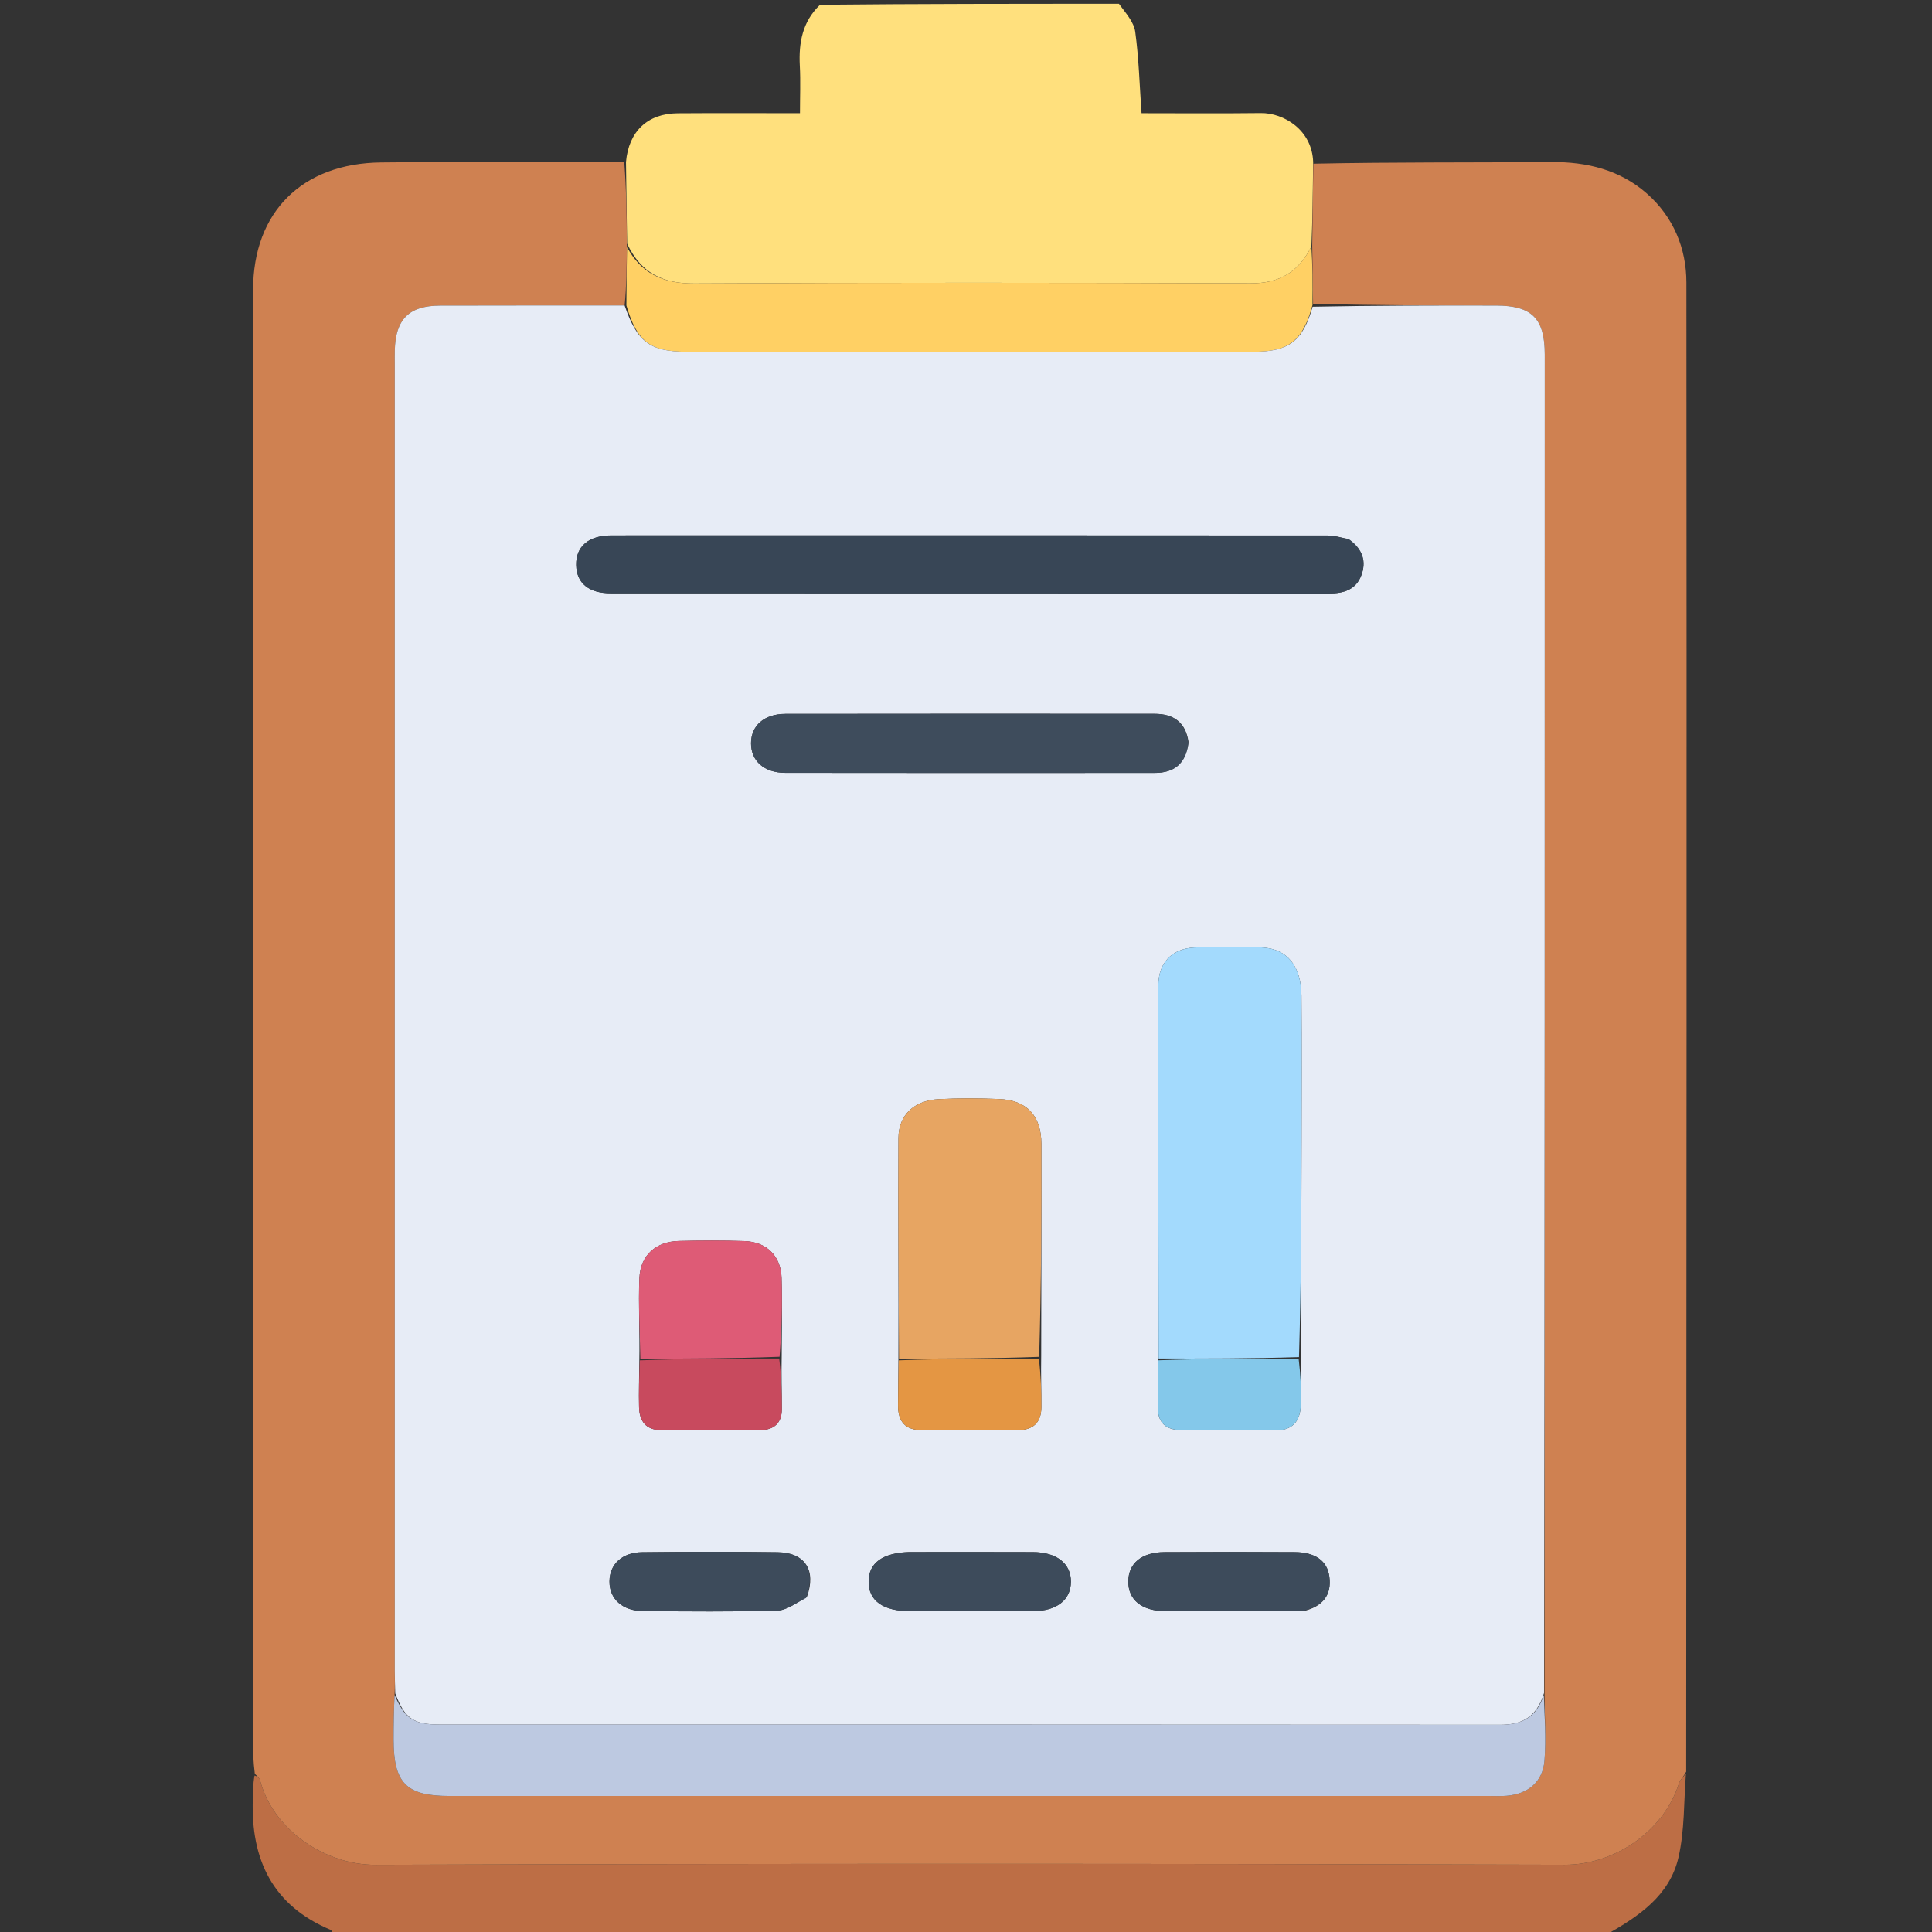<svg version="1.1" id="Layer_1" xmlns="http://www.w3.org/2000/svg" xmlns:xlink="http://www.w3.org/1999/xlink" x="0px" y="0px"
	 width="100%" viewBox="0 0 512 512" enable-background="new 0 0 512 512" xml:space="preserve">
<rect x="0" y="0" width="512" height="512" fill="#333333" stroke="none"/>
<path fill="#FFE07D" opacity="1" stroke="none"
	d="
M165.894,42.911 
	C166.611,34.858 171.585,30.077 179.55,30.019 
	C190.179,29.942 200.81,30 212,30 
	C212,25.64 212.174,21.527 211.96,17.435 
	C211.637,11.288 212.655,5.728 217.321,1.264 
	C243.354,1 269.708,1 296.531,1 
	C298.336,3.466 300.491,5.82 300.848,8.421 
	C301.805,15.385 301.992,22.455 302.52,30 
	C312.934,30 323.54,30.092 334.144,29.964 
	C340.174,29.891 347.764,34.424 348.006,42.992 
	C347.921,50.914 347.84,57.977 347.549,65.279 
	C344.105,72.199 338.97,75.116 331.368,75.089 
	C282.243,74.912 233.116,74.86 183.991,75.132 
	C175.647,75.179 169.885,72.405 166.197,64.569 
	C166.07,57.037 165.982,49.974 165.894,42.911 
z"/>
<path fill="#BD6E45" opacity="1" stroke="none" 
	d="
M88.469,513 
	C87.906,512.472 87.965,511.579 87.697,511.468 
	C72.268,505.032 66.476,492.865 66.994,476.895 
	C67.059,474.898 67.028,472.898 67.448,470.552 
	C68.218,470.732 68.764,471.209 68.917,471.791 
	C72.38,484.971 86.147,494.248 99.516,494.204 
	C204.569,493.854 309.624,493.871 414.676,494.19 
	C427.441,494.229 440.776,485.693 444.952,472.589 
	C445.261,471.62 446.168,470.842 446.798,469.974 
	C446.203,477.427 446.476,485.081 444.803,492.284 
	C442.459,502.372 434.275,507.848 425.77,512.663 
	C313.646,513 201.292,513 88.469,513 
z"/>
<path fill="#CF8151" opacity="1" stroke="none" 
	d="
M446.859,469.511 
	C446.168,470.842 445.261,471.62 444.952,472.589 
	C440.776,485.693 427.441,494.229 414.676,494.19 
	C309.624,493.871 204.569,493.854 99.516,494.204 
	C86.147,494.248 72.38,484.971 68.917,471.791 
	C68.764,471.209 68.218,470.732 67.531,470.09 
	C67.138,466.98 67.009,463.985 67.009,460.99 
	C66.998,332.923 66.928,204.856 67.072,76.789 
	C67.096,56.192 80.045,43.27 101.025,43.049 
	C122.339,42.825 143.658,42.99 165.434,42.948 
	C165.982,49.974 166.07,57.037 166.126,65.027 
	C166.063,70.952 166.031,75.951 165.53,80.956 
	C148.901,80.964 132.741,80.929 116.58,80.985 
	C108.357,81.014 104.794,84.641 104.619,92.908 
	C104.594,94.073 104.612,95.24 104.612,96.406 
	C104.612,211.863 104.611,327.319 104.617,442.776 
	C104.617,444.773 104.698,446.77 104.565,449.151 
	C104.358,453.359 104.302,457.184 104.304,461.009 
	C104.309,472.556 107.674,475.96 119.075,475.961 
	C210.974,475.963 302.873,475.962 394.772,475.96 
	C396.27,475.96 397.775,476.029 399.265,475.911 
	C404.883,475.467 408.835,472.262 409.298,466.627 
	C409.783,460.714 409.311,454.723 409.31,448.315 
	C409.37,329.9 409.384,211.938 409.377,93.975 
	C409.376,84.384 405.971,80.992 396.487,80.974 
	C380.326,80.944 364.164,80.955 347.981,80.486 
	C347.892,75.028 347.825,70.034 347.759,65.039 
	C347.84,57.977 347.921,50.914 348.055,43.381 
	C369.088,42.941 390.071,43.104 411.051,42.941 
	C420.595,42.866 429.362,45.024 436.511,51.352 
	C443.427,57.473 446.91,65.761 446.917,74.879 
	C447.012,206.268 446.947,337.658 446.859,469.511 
z"/>
<path fill="#FFD064" opacity="1" stroke="none" 
	d="
M347.549,65.279 
	C347.825,70.034 347.892,75.028 347.837,80.822 
	C345.252,90.386 341.563,93.203 332.272,93.206 
	C282.175,93.223 232.077,93.222 181.98,93.208 
	C172.216,93.205 168.821,90.56 165.999,80.949 
	C166.031,75.951 166.063,70.952 166.166,65.496 
	C169.885,72.405 175.647,75.179 183.991,75.132 
	C233.116,74.86 282.243,74.912 331.368,75.089 
	C338.97,75.116 344.105,72.199 347.549,65.279 
z"/>
<path fill="#E7ECF6" opacity="1" stroke="none" 
	d="
M165.53,80.956 
	C168.821,90.56 172.216,93.205 181.98,93.208 
	C232.077,93.222 282.175,93.223 332.272,93.206 
	C341.563,93.203 345.252,90.386 347.859,81.285 
	C364.164,80.955 380.326,80.944 396.487,80.974 
	C405.971,80.992 409.376,84.384 409.377,93.975 
	C409.384,211.938 409.37,329.9 409.187,448.675 
	C407.235,455.063 403.352,457.093 397.606,457.088 
	C303.948,457.012 210.29,457.037 116.632,457.029 
	C109.513,457.028 107.256,455.423 104.742,448.768 
	C104.698,446.77 104.617,444.773 104.617,442.776 
	C104.611,327.319 104.612,211.863 104.612,96.406 
	C104.612,95.24 104.594,94.073 104.619,92.908 
	C104.794,84.641 108.357,81.014 116.58,80.985 
	C132.741,80.929 148.901,80.964 165.53,80.956 
M207.162,359.095 
	C207.167,352.288 207.339,345.475 207.126,338.674 
	C206.944,332.829 203.148,329.103 197.308,328.906 
	C191.502,328.71 185.682,328.736 179.874,328.879 
	C173.84,329.027 169.705,332.645 169.446,338.705 
	C169.144,345.809 169.58,352.944 169.424,360.951 
	C169.391,364.939 169.254,368.93 169.355,372.915 
	C169.448,376.554 171.135,378.967 175.109,378.982 
	C183.92,379.016 192.733,379.024 201.545,378.976 
	C205.121,378.957 207.183,377.119 207.193,373.462 
	C207.205,368.981 207.049,364.499 207.162,359.095 
M275.929,359.12 
	C275.951,340.459 276.019,321.797 275.973,303.136 
	C275.954,295.664 272.099,291.552 264.768,291.253 
	C259.445,291.035 254.096,291.011 248.778,291.285 
	C242.299,291.618 238.134,295.456 238.098,301.582 
	C237.984,321.07 238.17,340.56 238.089,360.965 
	C238.061,364.785 238.047,368.605 238.001,372.425 
	C237.95,376.66 239.869,378.996 244.254,378.997 
	C252.726,378.997 261.198,378.986 269.67,379.002 
	C273.714,379.01 275.939,377.064 275.967,372.991 
	C275.996,368.678 275.836,364.363 275.929,359.12 
M306.945,360.954 
	C306.926,364.763 307.033,368.577 306.856,372.378 
	C306.637,377.078 308.915,379.027 313.407,379.007 
	C321.521,378.971 329.638,378.854 337.747,379.055 
	C342.458,379.172 344.51,376.747 344.719,372.547 
	C344.923,368.428 344.65,364.286 344.764,359.214 
	C344.82,340.408 344.891,321.602 344.928,302.795 
	C344.953,289.813 345.007,276.829 344.902,263.847 
	C344.838,256.03 341.125,251.419 334.462,251.094 
	C328.484,250.804 322.47,250.798 316.493,251.102 
	C310.494,251.407 306.982,255.208 306.977,261.161 
	C306.948,294.116 307.005,327.072 306.945,360.954 
M357.267,142.817 
	C355.491,142.504 353.716,141.92 351.941,141.919 
	C288.651,141.872 225.361,141.871 162.071,141.893 
	C155.966,141.895 152.605,144.799 152.696,149.734 
	C152.783,154.501 155.99,157.227 161.884,157.23 
	C225.34,157.255 288.797,157.234 352.254,157.273 
	C356.091,157.276 359.32,156.27 360.749,152.511 
	C362.121,148.902 361.244,145.622 357.267,142.817 
M314.963,196.607 
	C314.229,191.411 310.997,189.173 306,189.17 
	C273.368,189.154 240.735,189.136 208.103,189.187 
	C202.49,189.195 199.028,192.335 199.031,196.994 
	C199.033,201.652 202.498,204.803 208.101,204.812 
	C240.733,204.864 273.365,204.847 305.998,204.827 
	C310.988,204.824 314.228,202.58 314.963,196.607 
M240.852,411.303 
	C233.878,411.519 230.223,414.194 230.192,419.105 
	C230.16,424.211 234.016,426.971 241.246,426.978 
	C252.056,426.989 262.866,427.004 273.676,426.972 
	C280.032,426.953 283.789,424.018 283.806,419.172 
	C283.822,414.348 280.047,411.347 273.706,411.317 
	C263.062,411.267 252.418,411.303 240.852,411.303 
M213.858,423.136 
	C216.367,416.212 213.396,411.465 206.107,411.359 
	C194.127,411.184 182.142,411.216 170.161,411.353 
	C164.834,411.414 161.558,414.564 161.515,419.058 
	C161.471,423.729 164.936,426.913 170.475,426.952 
	C182.29,427.035 194.112,427.16 205.919,426.834 
	C208.442,426.764 210.914,424.847 213.858,423.136 
M345.771,426.869 
	C350.456,425.663 352.959,422.791 352.293,417.823 
	C351.728,413.611 348.559,411.363 343.086,411.327 
	C331.611,411.252 320.135,411.257 308.66,411.326 
	C302.543,411.363 299.059,414.257 299.014,419.064 
	C298.967,424.021 302.597,426.956 308.977,426.97 
	C320.951,426.996 332.926,426.957 345.771,426.869 
z"/>
<path fill="#BDC9E1" opacity="1" stroke="none" 
	d="
M104.565,449.151 
	C107.256,455.423 109.513,457.028 116.632,457.029 
	C210.29,457.037 303.948,457.012 397.606,457.088 
	C403.352,457.093 407.235,455.063 409.135,449.126 
	C409.311,454.723 409.783,460.714 409.298,466.627 
	C408.835,472.262 404.883,475.467 399.265,475.911 
	C397.775,476.029 396.27,475.96 394.772,475.96 
	C302.873,475.962 210.974,475.963 119.075,475.961 
	C107.674,475.96 104.309,472.556 104.304,461.009 
	C104.302,457.184 104.358,453.359 104.565,449.151 
z"/>
<path fill="#A3DAFD" opacity="1" stroke="none" 
	d="
M307.033,360.028 
	C307.005,327.072 306.948,294.116 306.977,261.161 
	C306.982,255.208 310.494,251.407 316.493,251.102 
	C322.47,250.798 328.484,250.804 334.462,251.094 
	C341.125,251.419 344.838,256.03 344.902,263.847 
	C345.007,276.829 344.953,289.813 344.928,302.795 
	C344.891,321.602 344.82,340.408 344.249,359.646 
	C331.501,360.061 319.267,360.045 307.033,360.028 
z"/>
<path fill="#384656" opacity="1" stroke="none" 
	d="
M357.635,143.012 
	C361.244,145.622 362.121,148.902 360.749,152.511 
	C359.32,156.27 356.091,157.276 352.254,157.273 
	C288.797,157.234 225.34,157.255 161.884,157.23 
	C155.99,157.227 152.783,154.501 152.696,149.734 
	C152.605,144.799 155.966,141.895 162.071,141.893 
	C225.361,141.871 288.651,141.872 351.941,141.919 
	C353.716,141.92 355.491,142.504 357.635,143.012 
z"/>
<path fill="#E7A562" opacity="1" stroke="none" 
	d="
M238.241,360.049 
	C238.17,340.56 237.984,321.07 238.098,301.582 
	C238.134,295.456 242.299,291.618 248.778,291.285 
	C254.096,291.011 259.445,291.035 264.768,291.253 
	C272.099,291.552 275.954,295.664 275.973,303.136 
	C276.019,321.797 275.951,340.459 275.392,359.579 
	C262.65,360.042 250.445,360.045 238.241,360.049 
z"/>
<path fill="#3E4C5C" opacity="1" stroke="none" 
	d="
M314.963,196.996 
	C314.228,202.58 310.988,204.824 305.998,204.827 
	C273.365,204.847 240.733,204.864 208.101,204.812 
	C202.498,204.803 199.033,201.652 199.031,196.994 
	C199.028,192.335 202.49,189.195 208.103,189.187 
	C240.735,189.136 273.368,189.154 306,189.17 
	C310.997,189.173 314.229,191.411 314.963,196.996 
z"/>
<path fill="#DE5B76" opacity="1" stroke="none" 
	d="
M169.695,360.066 
	C169.58,352.944 169.144,345.809 169.446,338.705 
	C169.705,332.645 173.84,329.027 179.874,328.879 
	C185.682,328.736 191.502,328.71 197.308,328.906 
	C203.148,329.103 206.944,332.829 207.126,338.674 
	C207.339,345.475 207.167,352.288 206.597,359.558 
	C193.92,360.036 181.808,360.051 169.695,360.066 
z"/>
<path fill="#3D4B5B" opacity="1" stroke="none" 
	d="
M241.313,411.303 
	C252.418,411.303 263.062,411.267 273.706,411.317 
	C280.047,411.347 283.822,414.348 283.806,419.172 
	C283.789,424.018 280.032,426.953 273.676,426.972 
	C262.866,427.004 252.056,426.989 241.246,426.978 
	C234.016,426.971 230.16,424.211 230.192,419.105 
	C230.223,414.194 233.878,411.519 241.313,411.303 
z"/>
<path fill="#3D4B5B" opacity="1" stroke="none" 
	d="
M213.634,423.459 
	C210.914,424.847 208.442,426.764 205.919,426.834 
	C194.112,427.16 182.29,427.035 170.475,426.952 
	C164.936,426.913 161.471,423.729 161.515,419.058 
	C161.558,414.564 164.834,411.414 170.161,411.353 
	C182.142,411.216 194.127,411.184 206.107,411.359 
	C213.396,411.465 216.367,416.212 213.634,423.459 
z"/>
<path fill="#3D4B5B" opacity="1" stroke="none" 
	d="
M345.335,426.907 
	C332.926,426.957 320.951,426.996 308.977,426.97 
	C302.597,426.956 298.967,424.021 299.014,419.064 
	C299.059,414.257 302.543,411.363 308.66,411.326 
	C320.135,411.257 331.611,411.252 343.086,411.327 
	C348.559,411.363 351.728,413.611 352.293,417.823 
	C352.959,422.791 350.456,425.663 345.335,426.907 
z"/>
<path fill="#C84A5E" opacity="1" stroke="none" 
	d="
M169.56,360.509 
	C181.808,360.051 193.92,360.036 206.499,360.019 
	C207.049,364.499 207.205,368.981 207.193,373.462 
	C207.183,377.119 205.121,378.957 201.545,378.976 
	C192.733,379.024 183.92,379.016 175.109,378.982 
	C171.135,378.967 169.448,376.554 169.355,372.915 
	C169.254,368.93 169.391,364.939 169.56,360.509 
z"/>
<path fill="#E49643" opacity="1" stroke="none" 
	d="
M238.165,360.507 
	C250.445,360.045 262.65,360.042 275.306,360.044 
	C275.836,364.363 275.996,368.678 275.967,372.991 
	C275.939,377.064 273.714,379.01 269.67,379.002 
	C261.198,378.986 252.726,378.997 244.254,378.997 
	C239.869,378.996 237.95,376.66 238.001,372.425 
	C238.047,368.605 238.061,364.785 238.165,360.507 
z"/>
<path fill="#84C8EA" opacity="1" stroke="none" 
	d="
M306.989,360.491 
	C319.267,360.045 331.501,360.061 344.16,360.116 
	C344.65,364.286 344.923,368.428 344.719,372.547 
	C344.51,376.747 342.458,379.172 337.747,379.055 
	C329.638,378.854 321.521,378.971 313.407,379.007 
	C308.915,379.027 306.637,377.078 306.856,372.378 
	C307.033,368.577 306.926,364.763 306.989,360.491 
z"/>
</svg>